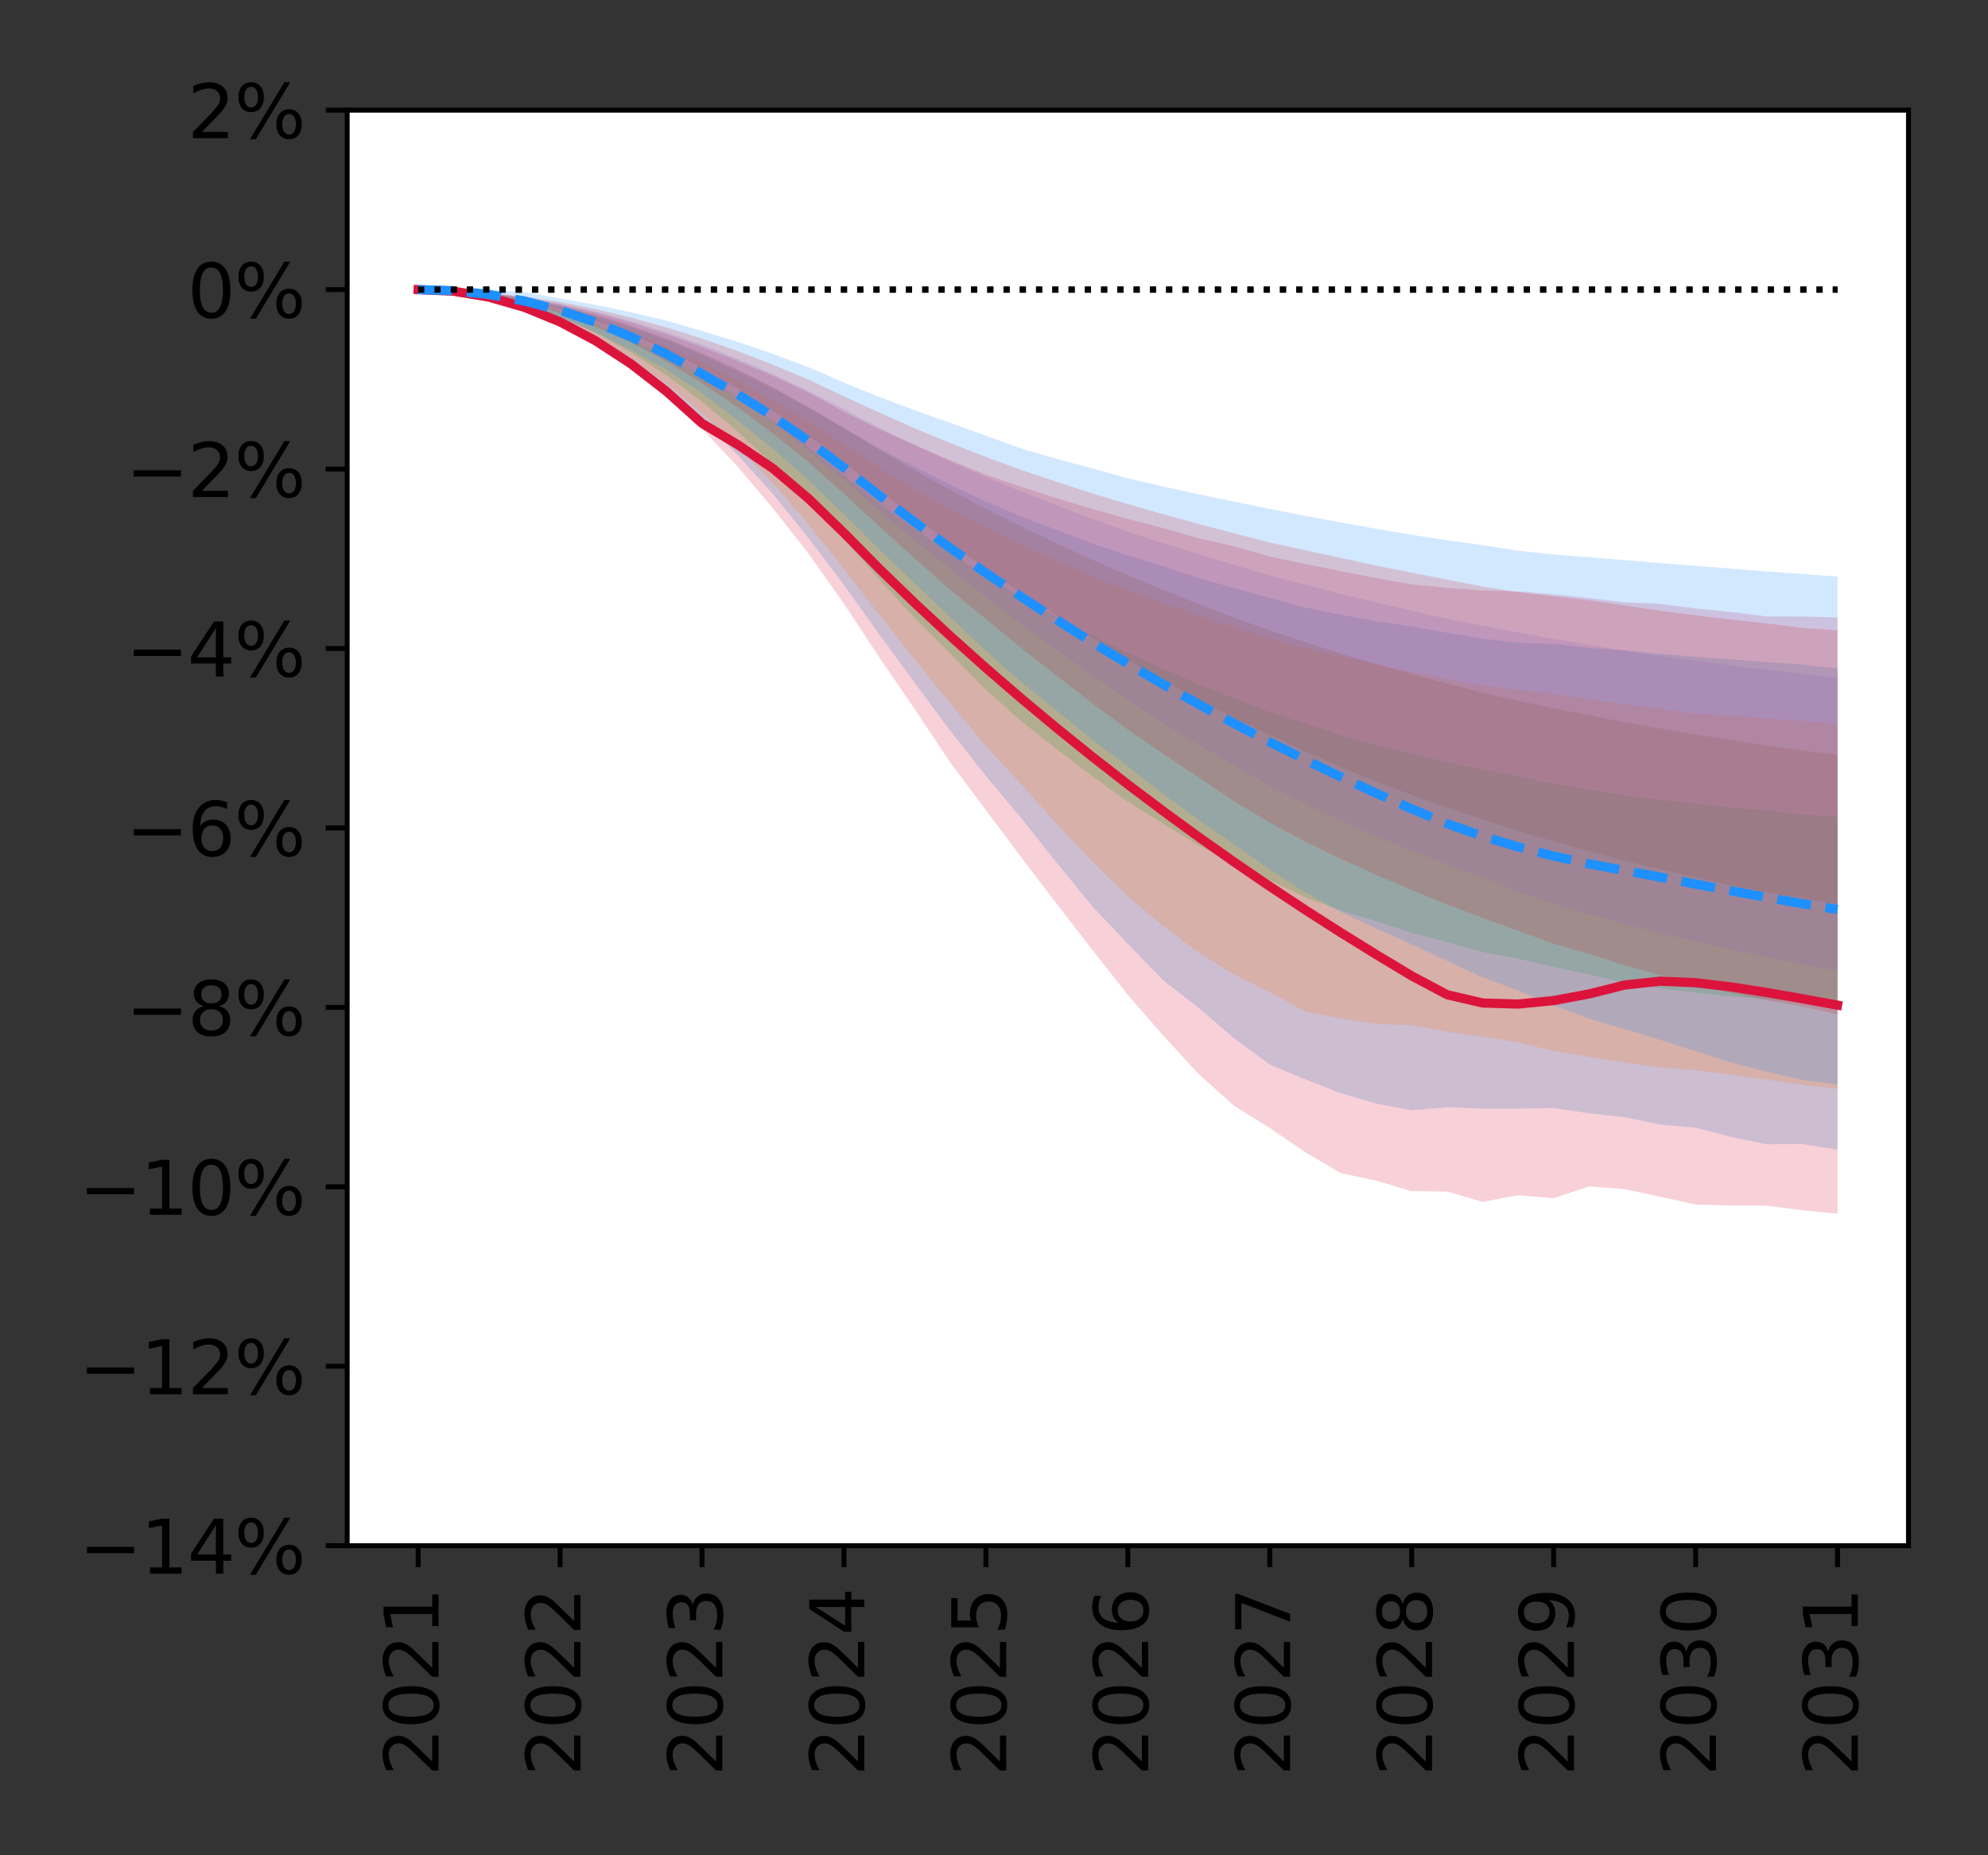 <?xml version="1.0" encoding="utf-8" standalone="no"?>
<!DOCTYPE svg PUBLIC "-//W3C//DTD SVG 1.1//EN"
  "http://www.w3.org/Graphics/SVG/1.1/DTD/svg11.dtd">
<svg height="302.4pt" version="1.1" viewBox="0 0 324 302.4" width="324pt" xmlns="http://www.w3.org/2000/svg" xmlns:xlink="http://www.w3.org/1999/xlink">
 <rect x="0" y="0" width="324" height="302.4" fill="#333333" stroke="none"/>
 <defs>
  <style type="text/css">*{stroke-linecap:butt;stroke-linejoin:round;}</style>
 </defs>
 <g id="figure_1">
  <g id="patch_1">
   <path d="M 0 302.4 
L 324 302.4 
L 324 0 
L 0 0 
z
" style="fill:none;"/>
  </g>
  <g id="axes_1">
   <g id="patch_2">
    <path d="M 56.585 251.94 
L 311.04 251.94 
L 311.04 17.96 
L 56.585 17.96 
z
" style="fill:#ffffff;"/>
   </g>
   <g id="PolyCollection_1">
    <path clip-path="url(#pc8a58696e3)" d="M 68.151 47.208 
L 68.151 47.208 
L 73.934 47.496 
L 79.717 48.535 
L 85.5 50.305 
L 91.283 52.792 
L 97.066 56.04 
L 102.85 59.906 
L 108.633 64.593 
L 114.416 69.885 
L 120.199 76.04 
L 125.982 82.856 
L 131.765 90.218 
L 137.548 98.416 
L 143.331 107.173 
L 149.114 115.631 
L 154.897 124.316 
L 160.68 132.039 
L 166.463 139.76 
L 172.246 147.367 
L 178.029 154.827 
L 183.812 162.161 
L 189.596 168.826 
L 195.379 175.083 
L 201.162 180.266 
L 206.945 183.862 
L 212.728 187.799 
L 218.511 191.213 
L 224.294 192.446 
L 230.077 194.148 
L 235.86 194.214 
L 241.643 195.898 
L 247.426 194.812 
L 253.209 195.298 
L 258.992 193.378 
L 264.775 193.822 
L 270.559 195.054 
L 276.342 196.334 
L 282.125 196.49 
L 287.908 196.517 
L 293.691 197.252 
L 299.474 197.829 
L 299.474 100.632 
L 299.474 100.632 
L 293.691 100.492 
L 287.908 100.477 
L 282.125 99.754 
L 276.342 99.171 
L 270.559 98.425 
L 264.775 98.183 
L 258.992 97.485 
L 253.209 96.882 
L 247.426 96.399 
L 241.643 96.251 
L 235.86 95.817 
L 230.077 95.264 
L 224.294 94.233 
L 218.511 93.101 
L 212.728 91.929 
L 206.945 90.709 
L 201.162 89.051 
L 195.379 87.752 
L 189.596 86.096 
L 183.812 84.591 
L 178.029 82.965 
L 172.246 81.213 
L 166.463 79.362 
L 160.68 77.373 
L 154.897 75.027 
L 149.114 72.54 
L 143.331 69.993 
L 137.548 67.151 
L 131.765 63.995 
L 125.982 61.265 
L 120.199 58.856 
L 114.416 56.571 
L 108.633 54.481 
L 102.85 52.573 
L 97.066 50.962 
L 91.283 49.626 
L 85.5 48.541 
L 79.717 47.781 
L 73.934 47.331 
L 68.151 47.208 
z
" style="fill:#dc143c;fill-opacity:0.2;"/>
   </g>
   <g id="PolyCollection_2">
    <path clip-path="url(#pc8a58696e3)" d="M 68.151 47.208 
L 68.151 47.208 
L 73.934 47.472 
L 79.717 48.431 
L 85.5 50.075 
L 91.283 52.409 
L 97.066 55.385 
L 102.85 59.033 
L 108.633 63.395 
L 114.416 68.42 
L 120.199 74.134 
L 125.982 80.54 
L 131.765 87.684 
L 137.548 95.364 
L 143.331 103.426 
L 149.114 111.342 
L 154.897 119.16 
L 160.68 126.478 
L 166.463 133.39 
L 172.246 140.649 
L 178.029 147.728 
L 183.812 153.844 
L 189.596 159.802 
L 195.379 164.3 
L 201.162 169.259 
L 206.945 173.52 
L 212.728 175.923 
L 218.511 178.172 
L 224.294 179.885 
L 230.077 180.964 
L 235.86 180.477 
L 241.643 180.708 
L 247.426 180.695 
L 253.209 180.606 
L 258.992 181.466 
L 264.775 182.091 
L 270.559 183.296 
L 276.342 183.803 
L 282.125 185.308 
L 287.908 186.513 
L 293.691 186.46 
L 299.474 187.398 
L 299.474 108.947 
L 299.474 108.947 
L 293.691 108.313 
L 287.908 107.915 
L 282.125 107.481 
L 276.342 107.049 
L 270.559 106.567 
L 264.775 106.008 
L 258.992 105.601 
L 253.209 104.95 
L 247.426 104.762 
L 241.643 104.094 
L 235.86 103.117 
L 230.077 102.117 
L 224.294 101.239 
L 218.511 100.197 
L 212.728 99.018 
L 206.945 97.445 
L 201.162 95.853 
L 195.379 94.229 
L 189.596 92.3 
L 183.812 90.518 
L 178.029 88.588 
L 172.246 86.39 
L 166.463 84.187 
L 160.68 81.727 
L 154.897 79.035 
L 149.114 76.135 
L 143.331 73.103 
L 137.548 69.781 
L 131.765 66.453 
L 125.982 63.313 
L 120.199 60.453 
L 114.416 57.786 
L 108.633 55.384 
L 102.85 53.295 
L 97.066 51.481 
L 91.283 49.946 
L 85.5 48.738 
L 79.717 47.869 
L 73.934 47.351 
L 68.151 47.208 
z
" style="fill:#1f77b4;fill-opacity:0.2;"/>
   </g>
   <g id="PolyCollection_3">
    <path clip-path="url(#pc8a58696e3)" d="M 68.151 47.208 
L 68.151 47.208 
L 73.934 47.455 
L 79.717 48.355 
L 85.5 49.908 
L 91.283 52.109 
L 97.066 54.948 
L 102.85 58.432 
L 108.633 62.582 
L 114.416 67.352 
L 120.199 72.742 
L 125.982 78.766 
L 131.765 85.417 
L 137.548 92.717 
L 143.331 100.198 
L 149.114 107.529 
L 154.897 114.682 
L 160.68 121.614 
L 166.463 127.868 
L 172.246 134.272 
L 178.029 140.404 
L 183.812 146.074 
L 189.596 150.948 
L 195.379 155.286 
L 201.162 158.859 
L 206.945 161.704 
L 212.728 164.894 
L 218.511 165.975 
L 224.294 166.933 
L 230.077 167.068 
L 235.86 168.188 
L 241.643 168.982 
L 247.426 169.886 
L 253.209 171.314 
L 258.992 172.28 
L 264.775 173.176 
L 270.559 173.956 
L 276.342 174.452 
L 282.125 175.177 
L 287.908 175.98 
L 293.691 176.791 
L 299.474 177.484 
L 299.474 117.991 
L 299.474 117.991 
L 293.691 117.491 
L 287.908 117.072 
L 282.125 116.663 
L 276.342 116.327 
L 270.559 115.531 
L 264.775 114.804 
L 258.992 113.977 
L 253.209 113.07 
L 247.426 112.403 
L 241.643 111.718 
L 235.86 110.675 
L 230.077 109.479 
L 224.294 108.23 
L 218.511 106.929 
L 212.728 105.659 
L 206.945 104.041 
L 201.162 102.267 
L 195.379 100.355 
L 189.596 98.316 
L 183.812 96.288 
L 178.029 93.87 
L 172.246 91.45 
L 166.463 88.729 
L 160.68 85.936 
L 154.897 83.049 
L 149.114 79.787 
L 143.331 76.229 
L 137.548 72.396 
L 131.765 68.658 
L 125.982 65.204 
L 120.199 62.005 
L 114.416 59.055 
L 108.633 56.431 
L 102.85 54.034 
L 97.066 51.986 
L 91.283 50.27 
L 85.5 48.914 
L 79.717 47.944 
L 73.934 47.368 
L 68.151 47.208 
z
" style="fill:#ff7f0e;fill-opacity:0.2;"/>
   </g>
   <g id="PolyCollection_4">
    <path clip-path="url(#pc8a58696e3)" d="M 68.151 47.208 
L 68.151 47.208 
L 73.934 47.435 
L 79.717 48.262 
L 85.5 49.677 
L 91.283 51.681 
L 97.066 54.267 
L 102.85 57.439 
L 108.633 61.17 
L 114.416 65.477 
L 120.199 70.322 
L 125.982 75.694 
L 131.765 81.539 
L 137.548 87.847 
L 143.331 94.455 
L 149.114 100.774 
L 154.897 106.585 
L 160.68 112.421 
L 166.463 117.571 
L 172.246 122.122 
L 178.029 126.527 
L 183.812 130.682 
L 189.596 134.281 
L 195.379 137.793 
L 201.162 140.754 
L 206.945 143.471 
L 212.728 146.251 
L 218.511 148.403 
L 224.294 150.147 
L 230.077 152.065 
L 235.86 153.558 
L 241.643 155.187 
L 247.426 156.271 
L 253.209 157.615 
L 258.992 158.865 
L 264.775 160.166 
L 270.559 161.085 
L 276.342 161.803 
L 282.125 162.429 
L 287.908 162.827 
L 293.691 163.43 
L 299.474 163.988 
L 299.474 133.136 
L 299.474 133.136 
L 293.691 132.747 
L 287.908 132.102 
L 282.125 131.657 
L 276.342 130.985 
L 270.559 130.411 
L 264.775 129.684 
L 258.992 128.692 
L 253.209 127.833 
L 247.426 126.498 
L 241.643 125.458 
L 235.86 124.231 
L 230.077 122.861 
L 224.294 121.473 
L 218.511 119.908 
L 212.728 117.945 
L 206.945 116.072 
L 201.162 113.848 
L 195.379 111.611 
L 189.596 109.021 
L 183.812 106.373 
L 178.029 103.679 
L 172.246 100.557 
L 166.463 97.394 
L 160.68 93.881 
L 154.897 90.185 
L 149.114 86.242 
L 143.331 82.055 
L 137.548 77.472 
L 131.765 72.908 
L 125.982 68.64 
L 120.199 64.732 
L 114.416 61.185 
L 108.633 58.013 
L 102.85 55.181 
L 97.066 52.749 
L 91.283 50.749 
L 85.5 49.177 
L 79.717 48.052 
L 73.934 47.39 
L 68.151 47.208 
z
" style="fill:#2ca02c;fill-opacity:0.2;"/>
   </g>
   <g id="PolyCollection_5">
    <path clip-path="url(#pc8a58696e3)" d="M 68.151 47.208 
L 68.151 47.208 
L 73.934 47.688 
L 79.717 48.536 
L 85.5 49.866 
L 91.283 51.72 
L 97.066 54.127 
L 102.85 57.049 
L 108.633 60.268 
L 114.416 64.119 
L 120.199 68.519 
L 125.982 73.158 
L 131.765 78.256 
L 137.548 83.838 
L 143.331 89.584 
L 149.114 95.094 
L 154.897 100.673 
L 160.68 106.081 
L 166.463 111.176 
L 172.246 115.823 
L 178.029 120.583 
L 183.812 124.916 
L 189.596 129.444 
L 195.379 133.654 
L 201.162 137.683 
L 206.945 141.72 
L 212.728 145.46 
L 218.511 148.642 
L 224.294 151.331 
L 230.077 153.931 
L 235.86 156.63 
L 241.643 159.289 
L 247.426 161.447 
L 253.209 163.861 
L 258.992 166.058 
L 264.775 167.726 
L 270.559 169.499 
L 276.342 171.316 
L 282.125 173.19 
L 287.908 174.679 
L 293.691 176.03 
L 299.474 176.77 
L 299.474 93.988 
L 299.474 93.988 
L 293.691 93.555 
L 287.908 93.137 
L 282.125 92.684 
L 276.342 92.236 
L 270.559 91.772 
L 264.775 91.3 
L 258.992 90.828 
L 253.209 90.376 
L 247.426 89.765 
L 241.643 88.859 
L 235.86 88.061 
L 230.077 87.18 
L 224.294 86.197 
L 218.511 85.162 
L 212.728 84.079 
L 206.945 82.953 
L 201.162 81.763 
L 195.379 80.577 
L 189.596 79.3 
L 183.812 77.977 
L 178.029 76.349 
L 172.246 74.795 
L 166.463 73.116 
L 160.68 71.021 
L 154.897 68.94 
L 149.114 66.892 
L 143.331 64.717 
L 137.548 62.361 
L 131.765 59.861 
L 125.982 57.692 
L 120.199 55.71 
L 114.416 53.949 
L 108.633 52.265 
L 102.85 50.903 
L 97.066 49.703 
L 91.283 48.636 
L 85.5 47.645 
L 79.717 47.19 
L 73.934 47.002 
L 68.151 47.208 
z
" style="fill:#1e90ff;fill-opacity:0.2;"/>
   </g>
   <g id="PolyCollection_6">
    <path clip-path="url(#pc8a58696e3)" d="M 68.151 47.208 
L 68.151 47.208 
L 73.934 47.407 
L 79.717 48.127 
L 85.5 49.343 
L 91.283 51.053 
L 97.066 53.226 
L 102.85 55.836 
L 108.633 58.943 
L 114.416 62.451 
L 120.199 66.371 
L 125.982 70.687 
L 131.765 75.325 
L 137.548 80.487 
L 143.331 85.845 
L 149.114 91.06 
L 154.897 96.186 
L 160.68 100.89 
L 166.463 105.653 
L 172.246 110.166 
L 178.029 114.671 
L 183.812 118.925 
L 189.596 122.887 
L 195.379 126.729 
L 201.162 130.629 
L 206.945 134.102 
L 212.728 137.172 
L 218.511 139.995 
L 224.294 142.611 
L 230.077 145.059 
L 235.86 147.432 
L 241.643 149.626 
L 247.426 151.702 
L 253.209 153.837 
L 258.992 155.476 
L 264.775 157.33 
L 270.559 158.952 
L 276.342 160.441 
L 282.125 161.841 
L 287.908 163.041 
L 293.691 164.036 
L 299.474 165.326 
L 299.474 102.744 
L 299.474 102.744 
L 293.691 102.339 
L 287.908 101.613 
L 282.125 100.994 
L 276.342 100.284 
L 270.559 99.566 
L 264.775 98.689 
L 258.992 97.838 
L 253.209 97.189 
L 247.426 96.522 
L 241.643 95.599 
L 235.86 94.477 
L 230.077 93.353 
L 224.294 92.191 
L 218.511 90.942 
L 212.728 89.691 
L 206.945 88.43 
L 201.162 86.934 
L 195.379 85.422 
L 189.596 83.816 
L 183.812 82.17 
L 178.029 80.423 
L 172.246 78.544 
L 166.463 76.607 
L 160.68 74.478 
L 154.897 72.224 
L 149.114 69.84 
L 143.331 67.254 
L 137.548 64.613 
L 131.765 61.871 
L 125.982 59.465 
L 120.199 57.21 
L 114.416 55.181 
L 108.633 53.37 
L 102.85 51.769 
L 97.066 50.368 
L 91.283 49.219 
L 85.5 48.325 
L 79.717 47.69 
L 73.934 47.312 
L 68.151 47.208 
z
" style="fill:#d62728;fill-opacity:0.2;"/>
   </g>
   <g id="PolyCollection_7">
    <path clip-path="url(#pc8a58696e3)" d="M 68.151 47.208 
L 68.151 47.208 
L 73.934 47.39 
L 79.717 48.047 
L 85.5 49.165 
L 91.283 50.727 
L 97.066 52.72 
L 102.85 55.139 
L 108.633 58.003 
L 114.416 61.267 
L 120.199 64.924 
L 125.982 68.95 
L 131.765 73.42 
L 137.548 78.269 
L 143.331 83.253 
L 149.114 88.15 
L 154.897 92.747 
L 160.68 97.286 
L 166.463 101.794 
L 172.246 105.942 
L 178.029 110.062 
L 183.812 114.062 
L 189.596 117.915 
L 195.379 121.406 
L 201.162 124.768 
L 206.945 128.134 
L 212.728 131.001 
L 218.511 133.77 
L 224.294 136.29 
L 230.077 138.624 
L 235.86 140.886 
L 241.643 143.051 
L 247.426 145.362 
L 253.209 147.292 
L 258.992 148.978 
L 264.775 150.64 
L 270.559 152.125 
L 276.342 153.446 
L 282.125 154.773 
L 287.908 155.995 
L 293.691 157.162 
L 299.474 158.277 
L 299.474 110.531 
L 299.474 110.531 
L 293.691 109.834 
L 287.908 109.204 
L 282.125 108.458 
L 276.342 107.708 
L 270.559 106.948 
L 264.775 106.074 
L 258.992 105.092 
L 253.209 104.15 
L 247.426 103.093 
L 241.643 101.981 
L 235.86 100.875 
L 230.077 99.547 
L 224.294 98.223 
L 218.511 96.815 
L 212.728 95.305 
L 206.945 93.809 
L 201.162 92.093 
L 195.379 90.349 
L 189.596 88.54 
L 183.812 86.678 
L 178.029 84.579 
L 172.246 82.378 
L 166.463 80.141 
L 160.68 77.765 
L 154.897 75.267 
L 149.114 72.605 
L 143.331 69.743 
L 137.548 66.696 
L 131.765 63.741 
L 125.982 61.003 
L 120.199 58.488 
L 114.416 56.189 
L 108.633 54.136 
L 102.85 52.333 
L 97.066 50.773 
L 91.283 49.482 
L 85.5 48.475 
L 79.717 47.752 
L 73.934 47.326 
L 68.151 47.208 
z
" style="fill:#9467bd;fill-opacity:0.2;"/>
   </g>
   <g id="PolyCollection_8">
    <path clip-path="url(#pc8a58696e3)" d="M 68.151 47.208 
L 68.151 47.208 
L 73.934 47.372 
L 79.717 47.964 
L 85.5 48.977 
L 91.283 50.401 
L 97.066 52.222 
L 102.85 54.432 
L 108.633 57.019 
L 114.416 59.974 
L 120.199 63.295 
L 125.982 66.988 
L 131.765 71.015 
L 137.548 75.41 
L 143.331 79.932 
L 149.114 84.371 
L 154.897 88.588 
L 160.68 92.685 
L 166.463 96.621 
L 172.246 100.35 
L 178.029 103.961 
L 183.812 107.501 
L 189.596 110.842 
L 195.379 114.075 
L 201.162 117.024 
L 206.945 119.791 
L 212.728 122.442 
L 218.511 125.018 
L 224.294 127.374 
L 230.077 129.552 
L 235.86 131.585 
L 241.643 133.564 
L 247.426 135.44 
L 253.209 137.111 
L 258.992 138.737 
L 264.775 140.303 
L 270.559 141.639 
L 276.342 142.979 
L 282.125 144.323 
L 287.908 145.431 
L 293.691 146.376 
L 299.474 147.363 
L 299.474 123.034 
L 299.474 123.034 
L 293.691 122.337 
L 287.908 121.505 
L 282.125 120.634 
L 276.342 119.718 
L 270.559 118.732 
L 264.775 117.738 
L 258.992 116.573 
L 253.209 115.458 
L 247.426 114.208 
L 241.643 112.915 
L 235.86 111.403 
L 230.077 109.883 
L 224.294 108.249 
L 218.511 106.52 
L 212.728 104.655 
L 206.945 102.738 
L 201.162 100.7 
L 195.379 98.475 
L 189.596 96.175 
L 183.812 93.741 
L 178.029 91.24 
L 172.246 88.586 
L 166.463 85.837 
L 160.68 82.92 
L 154.897 79.87 
L 149.114 76.693 
L 143.331 73.31 
L 137.548 69.779 
L 131.765 66.322 
L 125.982 63.12 
L 120.199 60.194 
L 114.416 57.545 
L 108.633 55.158 
L 102.85 53.076 
L 97.066 51.288 
L 91.283 49.811 
L 85.5 48.655 
L 79.717 47.828 
L 73.934 47.342 
L 68.151 47.208 
z
" style="fill:#8c564b;fill-opacity:0.2;"/>
   </g>
   <g id="matplotlib.axis_1">
    <g id="xtick_1">
     <g id="line2d_1">
      <defs>
       <path d="M 0 0 
L 0 3.5 
" id="m8b80f00a5a" style="stroke:#000000;stroke-width:0.8;"/>
      </defs>
      <g>
       <use style="stroke:#000000;stroke-width:0.8;" x="68.151" xlink:href="#m8b80f00a5a" y="251.94"/>
      </g>
     </g>
     <g id="text_1">
      <!-- 2021 -->
      <g transform="translate(71.462 289.48)rotate(-90)scale(0.12 -0.12)">
       <defs>
        <path d="M 1228 531 
L 3431 531 
L 3431 0 
L 469 0 
L 469 531 
Q 828 903 1448 1529 
Q 2069 2156 2228 2338 
Q 2531 2678 2651 2914 
Q 2772 3150 2772 3378 
Q 2772 3750 2511 3984 
Q 2250 4219 1831 4219 
Q 1534 4219 1204 4116 
Q 875 4013 500 3803 
L 500 4441 
Q 881 4594 1212 4672 
Q 1544 4750 1819 4750 
Q 2544 4750 2975 4387 
Q 3406 4025 3406 3419 
Q 3406 3131 3298 2873 
Q 3191 2616 2906 2266 
Q 2828 2175 2409 1742 
Q 1991 1309 1228 531 
z
" id="DejaVuSans-32" transform="scale(0.016)"/>
        <path d="M 2034 4250 
Q 1547 4250 1301 3770 
Q 1056 3291 1056 2328 
Q 1056 1369 1301 889 
Q 1547 409 2034 409 
Q 2525 409 2770 889 
Q 3016 1369 3016 2328 
Q 3016 3291 2770 3770 
Q 2525 4250 2034 4250 
z
M 2034 4750 
Q 2819 4750 3233 4129 
Q 3647 3509 3647 2328 
Q 3647 1150 3233 529 
Q 2819 -91 2034 -91 
Q 1250 -91 836 529 
Q 422 1150 422 2328 
Q 422 3509 836 4129 
Q 1250 4750 2034 4750 
z
" id="DejaVuSans-30" transform="scale(0.016)"/>
        <path d="M 794 531 
L 1825 531 
L 1825 4091 
L 703 3866 
L 703 4441 
L 1819 4666 
L 2450 4666 
L 2450 531 
L 3481 531 
L 3481 0 
L 794 0 
L 794 531 
z
" id="DejaVuSans-31" transform="scale(0.016)"/>
       </defs>
       <use xlink:href="#DejaVuSans-32"/>
       <use x="63.623" xlink:href="#DejaVuSans-30"/>
       <use x="127.246" xlink:href="#DejaVuSans-32"/>
       <use x="190.869" xlink:href="#DejaVuSans-31"/>
      </g>
     </g>
    </g>
    <g id="xtick_2">
     <g id="line2d_2">
      <g>
       <use style="stroke:#000000;stroke-width:0.8;" x="91.283" xlink:href="#m8b80f00a5a" y="251.94"/>
      </g>
     </g>
     <g id="text_2">
      <!-- 2022 -->
      <g transform="translate(94.595 289.48)rotate(-90)scale(0.12 -0.12)">
       <use xlink:href="#DejaVuSans-32"/>
       <use x="63.623" xlink:href="#DejaVuSans-30"/>
       <use x="127.246" xlink:href="#DejaVuSans-32"/>
       <use x="190.869" xlink:href="#DejaVuSans-32"/>
      </g>
     </g>
    </g>
    <g id="xtick_3">
     <g id="line2d_3">
      <g>
       <use style="stroke:#000000;stroke-width:0.8;" x="114.416" xlink:href="#m8b80f00a5a" y="251.94"/>
      </g>
     </g>
     <g id="text_3">
      <!-- 2023 -->
      <g transform="translate(117.727 289.48)rotate(-90)scale(0.12 -0.12)">
       <defs>
        <path d="M 2597 2516 
Q 3050 2419 3304 2112 
Q 3559 1806 3559 1356 
Q 3559 666 3084 287 
Q 2609 -91 1734 -91 
Q 1441 -91 1130 -33 
Q 819 25 488 141 
L 488 750 
Q 750 597 1062 519 
Q 1375 441 1716 441 
Q 2309 441 2620 675 
Q 2931 909 2931 1356 
Q 2931 1769 2642 2001 
Q 2353 2234 1838 2234 
L 1294 2234 
L 1294 2753 
L 1863 2753 
Q 2328 2753 2575 2939 
Q 2822 3125 2822 3475 
Q 2822 3834 2567 4026 
Q 2313 4219 1838 4219 
Q 1578 4219 1281 4162 
Q 984 4106 628 3988 
L 628 4550 
Q 988 4650 1302 4700 
Q 1616 4750 1894 4750 
Q 2613 4750 3031 4423 
Q 3450 4097 3450 3541 
Q 3450 3153 3228 2886 
Q 3006 2619 2597 2516 
z
" id="DejaVuSans-33" transform="scale(0.016)"/>
       </defs>
       <use xlink:href="#DejaVuSans-32"/>
       <use x="63.623" xlink:href="#DejaVuSans-30"/>
       <use x="127.246" xlink:href="#DejaVuSans-32"/>
       <use x="190.869" xlink:href="#DejaVuSans-33"/>
      </g>
     </g>
    </g>
    <g id="xtick_4">
     <g id="line2d_4">
      <g>
       <use style="stroke:#000000;stroke-width:0.8;" x="137.548" xlink:href="#m8b80f00a5a" y="251.94"/>
      </g>
     </g>
     <g id="text_4">
      <!-- 2024 -->
      <g transform="translate(140.859 289.48)rotate(-90)scale(0.12 -0.12)">
       <defs>
        <path d="M 2419 4116 
L 825 1625 
L 2419 1625 
L 2419 4116 
z
M 2253 4666 
L 3047 4666 
L 3047 1625 
L 3713 1625 
L 3713 1100 
L 3047 1100 
L 3047 0 
L 2419 0 
L 2419 1100 
L 313 1100 
L 313 1709 
L 2253 4666 
z
" id="DejaVuSans-34" transform="scale(0.016)"/>
       </defs>
       <use xlink:href="#DejaVuSans-32"/>
       <use x="63.623" xlink:href="#DejaVuSans-30"/>
       <use x="127.246" xlink:href="#DejaVuSans-32"/>
       <use x="190.869" xlink:href="#DejaVuSans-34"/>
      </g>
     </g>
    </g>
    <g id="xtick_5">
     <g id="line2d_5">
      <g>
       <use style="stroke:#000000;stroke-width:0.8;" x="160.68" xlink:href="#m8b80f00a5a" y="251.94"/>
      </g>
     </g>
     <g id="text_5">
      <!-- 2025 -->
      <g transform="translate(163.991 289.48)rotate(-90)scale(0.12 -0.12)">
       <defs>
        <path d="M 691 4666 
L 3169 4666 
L 3169 4134 
L 1269 4134 
L 1269 2991 
Q 1406 3038 1543 3061 
Q 1681 3084 1819 3084 
Q 2600 3084 3056 2656 
Q 3513 2228 3513 1497 
Q 3513 744 3044 326 
Q 2575 -91 1722 -91 
Q 1428 -91 1123 -41 
Q 819 9 494 109 
L 494 744 
Q 775 591 1075 516 
Q 1375 441 1709 441 
Q 2250 441 2565 725 
Q 2881 1009 2881 1497 
Q 2881 1984 2565 2268 
Q 2250 2553 1709 2553 
Q 1456 2553 1204 2497 
Q 953 2441 691 2322 
L 691 4666 
z
" id="DejaVuSans-35" transform="scale(0.016)"/>
       </defs>
       <use xlink:href="#DejaVuSans-32"/>
       <use x="63.623" xlink:href="#DejaVuSans-30"/>
       <use x="127.246" xlink:href="#DejaVuSans-32"/>
       <use x="190.869" xlink:href="#DejaVuSans-35"/>
      </g>
     </g>
    </g>
    <g id="xtick_6">
     <g id="line2d_6">
      <g>
       <use style="stroke:#000000;stroke-width:0.8;" x="183.812" xlink:href="#m8b80f00a5a" y="251.94"/>
      </g>
     </g>
     <g id="text_6">
      <!-- 2026 -->
      <g transform="translate(187.124 289.48)rotate(-90)scale(0.12 -0.12)">
       <defs>
        <path d="M 2113 2584 
Q 1688 2584 1439 2293 
Q 1191 2003 1191 1497 
Q 1191 994 1439 701 
Q 1688 409 2113 409 
Q 2538 409 2786 701 
Q 3034 994 3034 1497 
Q 3034 2003 2786 2293 
Q 2538 2584 2113 2584 
z
M 3366 4563 
L 3366 3988 
Q 3128 4100 2886 4159 
Q 2644 4219 2406 4219 
Q 1781 4219 1451 3797 
Q 1122 3375 1075 2522 
Q 1259 2794 1537 2939 
Q 1816 3084 2150 3084 
Q 2853 3084 3261 2657 
Q 3669 2231 3669 1497 
Q 3669 778 3244 343 
Q 2819 -91 2113 -91 
Q 1303 -91 875 529 
Q 447 1150 447 2328 
Q 447 3434 972 4092 
Q 1497 4750 2381 4750 
Q 2619 4750 2861 4703 
Q 3103 4656 3366 4563 
z
" id="DejaVuSans-36" transform="scale(0.016)"/>
       </defs>
       <use xlink:href="#DejaVuSans-32"/>
       <use x="63.623" xlink:href="#DejaVuSans-30"/>
       <use x="127.246" xlink:href="#DejaVuSans-32"/>
       <use x="190.869" xlink:href="#DejaVuSans-36"/>
      </g>
     </g>
    </g>
    <g id="xtick_7">
     <g id="line2d_7">
      <g>
       <use style="stroke:#000000;stroke-width:0.8;" x="206.945" xlink:href="#m8b80f00a5a" y="251.94"/>
      </g>
     </g>
     <g id="text_7">
      <!-- 2027 -->
      <g transform="translate(210.256 289.48)rotate(-90)scale(0.12 -0.12)">
       <defs>
        <path d="M 525 4666 
L 3525 4666 
L 3525 4397 
L 1831 0 
L 1172 0 
L 2766 4134 
L 525 4134 
L 525 4666 
z
" id="DejaVuSans-37" transform="scale(0.016)"/>
       </defs>
       <use xlink:href="#DejaVuSans-32"/>
       <use x="63.623" xlink:href="#DejaVuSans-30"/>
       <use x="127.246" xlink:href="#DejaVuSans-32"/>
       <use x="190.869" xlink:href="#DejaVuSans-37"/>
      </g>
     </g>
    </g>
    <g id="xtick_8">
     <g id="line2d_8">
      <g>
       <use style="stroke:#000000;stroke-width:0.8;" x="230.077" xlink:href="#m8b80f00a5a" y="251.94"/>
      </g>
     </g>
     <g id="text_8">
      <!-- 2028 -->
      <g transform="translate(233.388 289.48)rotate(-90)scale(0.12 -0.12)">
       <defs>
        <path d="M 2034 2216 
Q 1584 2216 1326 1975 
Q 1069 1734 1069 1313 
Q 1069 891 1326 650 
Q 1584 409 2034 409 
Q 2484 409 2743 651 
Q 3003 894 3003 1313 
Q 3003 1734 2745 1975 
Q 2488 2216 2034 2216 
z
M 1403 2484 
Q 997 2584 770 2862 
Q 544 3141 544 3541 
Q 544 4100 942 4425 
Q 1341 4750 2034 4750 
Q 2731 4750 3128 4425 
Q 3525 4100 3525 3541 
Q 3525 3141 3298 2862 
Q 3072 2584 2669 2484 
Q 3125 2378 3379 2068 
Q 3634 1759 3634 1313 
Q 3634 634 3220 271 
Q 2806 -91 2034 -91 
Q 1263 -91 848 271 
Q 434 634 434 1313 
Q 434 1759 690 2068 
Q 947 2378 1403 2484 
z
M 1172 3481 
Q 1172 3119 1398 2916 
Q 1625 2713 2034 2713 
Q 2441 2713 2670 2916 
Q 2900 3119 2900 3481 
Q 2900 3844 2670 4047 
Q 2441 4250 2034 4250 
Q 1625 4250 1398 4047 
Q 1172 3844 1172 3481 
z
" id="DejaVuSans-38" transform="scale(0.016)"/>
       </defs>
       <use xlink:href="#DejaVuSans-32"/>
       <use x="63.623" xlink:href="#DejaVuSans-30"/>
       <use x="127.246" xlink:href="#DejaVuSans-32"/>
       <use x="190.869" xlink:href="#DejaVuSans-38"/>
      </g>
     </g>
    </g>
    <g id="xtick_9">
     <g id="line2d_9">
      <g>
       <use style="stroke:#000000;stroke-width:0.8;" x="253.209" xlink:href="#m8b80f00a5a" y="251.94"/>
      </g>
     </g>
     <g id="text_9">
      <!-- 2029 -->
      <g transform="translate(256.521 289.48)rotate(-90)scale(0.12 -0.12)">
       <defs>
        <path d="M 703 97 
L 703 672 
Q 941 559 1184 500 
Q 1428 441 1663 441 
Q 2288 441 2617 861 
Q 2947 1281 2994 2138 
Q 2813 1869 2534 1725 
Q 2256 1581 1919 1581 
Q 1219 1581 811 2004 
Q 403 2428 403 3163 
Q 403 3881 828 4315 
Q 1253 4750 1959 4750 
Q 2769 4750 3195 4129 
Q 3622 3509 3622 2328 
Q 3622 1225 3098 567 
Q 2575 -91 1691 -91 
Q 1453 -91 1209 -44 
Q 966 3 703 97 
z
M 1959 2075 
Q 2384 2075 2632 2365 
Q 2881 2656 2881 3163 
Q 2881 3666 2632 3958 
Q 2384 4250 1959 4250 
Q 1534 4250 1286 3958 
Q 1038 3666 1038 3163 
Q 1038 2656 1286 2365 
Q 1534 2075 1959 2075 
z
" id="DejaVuSans-39" transform="scale(0.016)"/>
       </defs>
       <use xlink:href="#DejaVuSans-32"/>
       <use x="63.623" xlink:href="#DejaVuSans-30"/>
       <use x="127.246" xlink:href="#DejaVuSans-32"/>
       <use x="190.869" xlink:href="#DejaVuSans-39"/>
      </g>
     </g>
    </g>
    <g id="xtick_10">
     <g id="line2d_10">
      <g>
       <use style="stroke:#000000;stroke-width:0.8;" x="276.342" xlink:href="#m8b80f00a5a" y="251.94"/>
      </g>
     </g>
     <g id="text_10">
      <!-- 2030 -->
      <g transform="translate(279.653 289.48)rotate(-90)scale(0.12 -0.12)">
       <use xlink:href="#DejaVuSans-32"/>
       <use x="63.623" xlink:href="#DejaVuSans-30"/>
       <use x="127.246" xlink:href="#DejaVuSans-33"/>
       <use x="190.869" xlink:href="#DejaVuSans-30"/>
      </g>
     </g>
    </g>
    <g id="xtick_11">
     <g id="line2d_11">
      <g>
       <use style="stroke:#000000;stroke-width:0.8;" x="299.474" xlink:href="#m8b80f00a5a" y="251.94"/>
      </g>
     </g>
     <g id="text_11">
      <!-- 2031 -->
      <g transform="translate(302.785 289.48)rotate(-90)scale(0.12 -0.12)">
       <use xlink:href="#DejaVuSans-32"/>
       <use x="63.623" xlink:href="#DejaVuSans-30"/>
       <use x="127.246" xlink:href="#DejaVuSans-33"/>
       <use x="190.869" xlink:href="#DejaVuSans-31"/>
      </g>
     </g>
    </g>
   </g>
   <g id="matplotlib.axis_2">
    <g id="ytick_1">
     <g id="line2d_12">
      <defs>
       <path d="M 0 0 
L -3.5 0 
" id="m395a7a0301" style="stroke:#000000;stroke-width:0.8;"/>
      </defs>
      <g>
       <use style="stroke:#000000;stroke-width:0.8;" x="56.585" xlink:href="#m395a7a0301" y="251.94"/>
      </g>
     </g>
     <g id="text_12">
      <!-- −14% -->
      <g transform="translate(12.857 256.499)scale(0.12 -0.12)">
       <defs>
        <path d="M 678 2272 
L 4684 2272 
L 4684 1741 
L 678 1741 
L 678 2272 
z
" id="DejaVuSans-2212" transform="scale(0.016)"/>
        <path d="M 4653 2053 
Q 4381 2053 4226 1822 
Q 4072 1591 4072 1178 
Q 4072 772 4226 539 
Q 4381 306 4653 306 
Q 4919 306 5073 539 
Q 5228 772 5228 1178 
Q 5228 1588 5073 1820 
Q 4919 2053 4653 2053 
z
M 4653 2450 
Q 5147 2450 5437 2106 
Q 5728 1763 5728 1178 
Q 5728 594 5436 251 
Q 5144 -91 4653 -91 
Q 4153 -91 3862 251 
Q 3572 594 3572 1178 
Q 3572 1766 3864 2108 
Q 4156 2450 4653 2450 
z
M 1428 4353 
Q 1159 4353 1004 4120 
Q 850 3888 850 3481 
Q 850 3069 1003 2837 
Q 1156 2606 1428 2606 
Q 1700 2606 1854 2837 
Q 2009 3069 2009 3481 
Q 2009 3884 1853 4118 
Q 1697 4353 1428 4353 
z
M 4250 4750 
L 4750 4750 
L 1831 -91 
L 1331 -91 
L 4250 4750 
z
M 1428 4750 
Q 1922 4750 2215 4408 
Q 2509 4066 2509 3481 
Q 2509 2891 2217 2550 
Q 1925 2209 1428 2209 
Q 931 2209 642 2551 
Q 353 2894 353 3481 
Q 353 4063 643 4406 
Q 934 4750 1428 4750 
z
" id="DejaVuSans-25" transform="scale(0.016)"/>
       </defs>
       <use xlink:href="#DejaVuSans-2212"/>
       <use x="83.789" xlink:href="#DejaVuSans-31"/>
       <use x="147.412" xlink:href="#DejaVuSans-34"/>
       <use x="211.035" xlink:href="#DejaVuSans-25"/>
      </g>
     </g>
    </g>
    <g id="ytick_2">
     <g id="line2d_13">
      <g>
       <use style="stroke:#000000;stroke-width:0.8;" x="56.585" xlink:href="#m395a7a0301" y="222.692"/>
      </g>
     </g>
     <g id="text_13">
      <!-- −12% -->
      <g transform="translate(12.857 227.252)scale(0.12 -0.12)">
       <use xlink:href="#DejaVuSans-2212"/>
       <use x="83.789" xlink:href="#DejaVuSans-31"/>
       <use x="147.412" xlink:href="#DejaVuSans-32"/>
       <use x="211.035" xlink:href="#DejaVuSans-25"/>
      </g>
     </g>
    </g>
    <g id="ytick_3">
     <g id="line2d_14">
      <g>
       <use style="stroke:#000000;stroke-width:0.8;" x="56.585" xlink:href="#m395a7a0301" y="193.445"/>
      </g>
     </g>
     <g id="text_14">
      <!-- −10% -->
      <g transform="translate(12.857 198.004)scale(0.12 -0.12)">
       <use xlink:href="#DejaVuSans-2212"/>
       <use x="83.789" xlink:href="#DejaVuSans-31"/>
       <use x="147.412" xlink:href="#DejaVuSans-30"/>
       <use x="211.035" xlink:href="#DejaVuSans-25"/>
      </g>
     </g>
    </g>
    <g id="ytick_4">
     <g id="line2d_15">
      <g>
       <use style="stroke:#000000;stroke-width:0.8;" x="56.585" xlink:href="#m395a7a0301" y="164.197"/>
      </g>
     </g>
     <g id="text_15">
      <!-- −8% -->
      <g transform="translate(20.492 168.757)scale(0.12 -0.12)">
       <use xlink:href="#DejaVuSans-2212"/>
       <use x="83.789" xlink:href="#DejaVuSans-38"/>
       <use x="147.412" xlink:href="#DejaVuSans-25"/>
      </g>
     </g>
    </g>
    <g id="ytick_5">
     <g id="line2d_16">
      <g>
       <use style="stroke:#000000;stroke-width:0.8;" x="56.585" xlink:href="#m395a7a0301" y="134.95"/>
      </g>
     </g>
     <g id="text_16">
      <!-- −6% -->
      <g transform="translate(20.492 139.509)scale(0.12 -0.12)">
       <use xlink:href="#DejaVuSans-2212"/>
       <use x="83.789" xlink:href="#DejaVuSans-36"/>
       <use x="147.412" xlink:href="#DejaVuSans-25"/>
      </g>
     </g>
    </g>
    <g id="ytick_6">
     <g id="line2d_17">
      <g>
       <use style="stroke:#000000;stroke-width:0.8;" x="56.585" xlink:href="#m395a7a0301" y="105.703"/>
      </g>
     </g>
     <g id="text_17">
      <!-- −4% -->
      <g transform="translate(20.492 110.262)scale(0.12 -0.12)">
       <use xlink:href="#DejaVuSans-2212"/>
       <use x="83.789" xlink:href="#DejaVuSans-34"/>
       <use x="147.412" xlink:href="#DejaVuSans-25"/>
      </g>
     </g>
    </g>
    <g id="ytick_7">
     <g id="line2d_18">
      <g>
       <use style="stroke:#000000;stroke-width:0.8;" x="56.585" xlink:href="#m395a7a0301" y="76.455"/>
      </g>
     </g>
     <g id="text_18">
      <!-- −2% -->
      <g transform="translate(20.492 81.014)scale(0.12 -0.12)">
       <use xlink:href="#DejaVuSans-2212"/>
       <use x="83.789" xlink:href="#DejaVuSans-32"/>
       <use x="147.412" xlink:href="#DejaVuSans-25"/>
      </g>
     </g>
    </g>
    <g id="ytick_8">
     <g id="line2d_19">
      <g>
       <use style="stroke:#000000;stroke-width:0.8;" x="56.585" xlink:href="#m395a7a0301" y="47.208"/>
      </g>
     </g>
     <g id="text_19">
      <!-- 0% -->
      <g transform="translate(30.548 51.767)scale(0.12 -0.12)">
       <use xlink:href="#DejaVuSans-30"/>
       <use x="63.623" xlink:href="#DejaVuSans-25"/>
      </g>
     </g>
    </g>
    <g id="ytick_9">
     <g id="line2d_20">
      <g>
       <use style="stroke:#000000;stroke-width:0.8;" x="56.585" xlink:href="#m395a7a0301" y="17.96"/>
      </g>
     </g>
     <g id="text_20">
      <!-- 2% -->
      <g transform="translate(30.548 22.519)scale(0.12 -0.12)">
       <use xlink:href="#DejaVuSans-32"/>
       <use x="63.623" xlink:href="#DejaVuSans-25"/>
      </g>
     </g>
    </g>
   </g>
   <g id="line2d_21">
    <path clip-path="url(#pc8a58696e3)" d="M 68.151 47.208 
L 73.934 47.472 
L 79.717 48.438 
L 85.5 50.105 
L 91.283 52.474 
L 97.066 55.548 
L 102.85 59.321 
L 108.633 63.809 
L 114.416 69.01 
L 120.199 72.461 
L 125.982 76.371 
L 131.765 81.263 
L 137.548 86.869 
L 143.331 92.73 
L 149.114 98.321 
L 154.897 103.692 
L 160.68 108.867 
L 166.463 113.861 
L 172.246 118.686 
L 178.029 123.352 
L 183.812 127.862 
L 189.596 132.223 
L 195.379 136.443 
L 201.162 140.524 
L 206.945 144.481 
L 212.728 148.306 
L 218.511 152.007 
L 224.294 155.591 
L 230.077 159.068 
L 235.86 162.138 
L 241.643 163.485 
L 247.426 163.657 
L 253.209 163.089 
L 258.992 162.006 
L 264.775 160.557 
L 270.559 159.929 
L 276.342 160.179 
L 282.125 160.862 
L 287.908 161.763 
L 293.691 162.775 
L 299.474 163.835 
" style="fill:none;stroke:#dc143c;stroke-linecap:square;stroke-width:1.5;"/>
   </g>
   <g id="line2d_22">
    <path clip-path="url(#pc8a58696e3)" d="M 68.151 47.208 
L 299.474 47.208 
" style="fill:none;stroke:#000000;stroke-dasharray:1,1.65;stroke-dashoffset:0;"/>
   </g>
   <g id="line2d_23">
    <path clip-path="url(#pc8a58696e3)" d="M 68.151 47.208 
L 73.934 47.379 
L 79.717 48.005 
L 85.5 49.074 
L 91.283 50.589 
L 97.066 52.533 
L 102.85 54.914 
L 108.633 57.72 
L 114.416 60.945 
L 120.199 64.255 
L 125.982 67.878 
L 131.765 71.884 
L 137.548 76.258 
L 143.331 80.785 
L 149.114 85.142 
L 154.897 89.344 
L 160.68 93.391 
L 166.463 97.297 
L 172.246 101.065 
L 178.029 104.7 
L 183.812 108.194 
L 189.596 111.566 
L 195.379 114.813 
L 201.162 117.945 
L 206.945 120.953 
L 212.728 123.843 
L 218.511 126.631 
L 224.294 129.297 
L 230.077 131.855 
L 235.86 134.265 
L 241.643 136.306 
L 247.426 138.05 
L 253.209 139.538 
L 258.992 140.814 
L 264.775 141.896 
L 270.559 142.976 
L 276.342 144.1 
L 282.125 145.203 
L 287.908 146.27 
L 293.691 147.288 
L 299.474 148.239 
" style="fill:none;stroke:#1e90ff;stroke-dasharray:5.55,2.4;stroke-dashoffset:0;stroke-width:1.5;"/>
   </g>
   <g id="line2d_24">
    <path clip-path="url(#pc8a58696e3)" d="M 68.151 47.208 
L 299.474 47.208 
" style="fill:none;stroke:#000000;stroke-dasharray:1,1.65;stroke-dashoffset:0;"/>
   </g>
   <g id="patch_3">
    <path d="M 56.585 251.94 
L 56.585 17.96 
" style="fill:none;stroke:#000000;stroke-linecap:square;stroke-linejoin:miter;stroke-width:0.8;"/>
   </g>
   <g id="patch_4">
    <path d="M 311.04 251.94 
L 311.04 17.96 
" style="fill:none;stroke:#000000;stroke-linecap:square;stroke-linejoin:miter;stroke-width:0.8;"/>
   </g>
   <g id="patch_5">
    <path d="M 56.585 251.94 
L 311.04 251.94 
" style="fill:none;stroke:#000000;stroke-linecap:square;stroke-linejoin:miter;stroke-width:0.8;"/>
   </g>
   <g id="patch_6">
    <path d="M 56.585 17.96 
L 311.04 17.96 
" style="fill:none;stroke:#000000;stroke-linecap:square;stroke-linejoin:miter;stroke-width:0.8;"/>
   </g>
  </g>
 </g>
 <defs>
  <clipPath id="pc8a58696e3">
   <rect height="233.98" width="254.455" x="56.585" y="17.96"/>
  </clipPath>
 </defs>
</svg>
